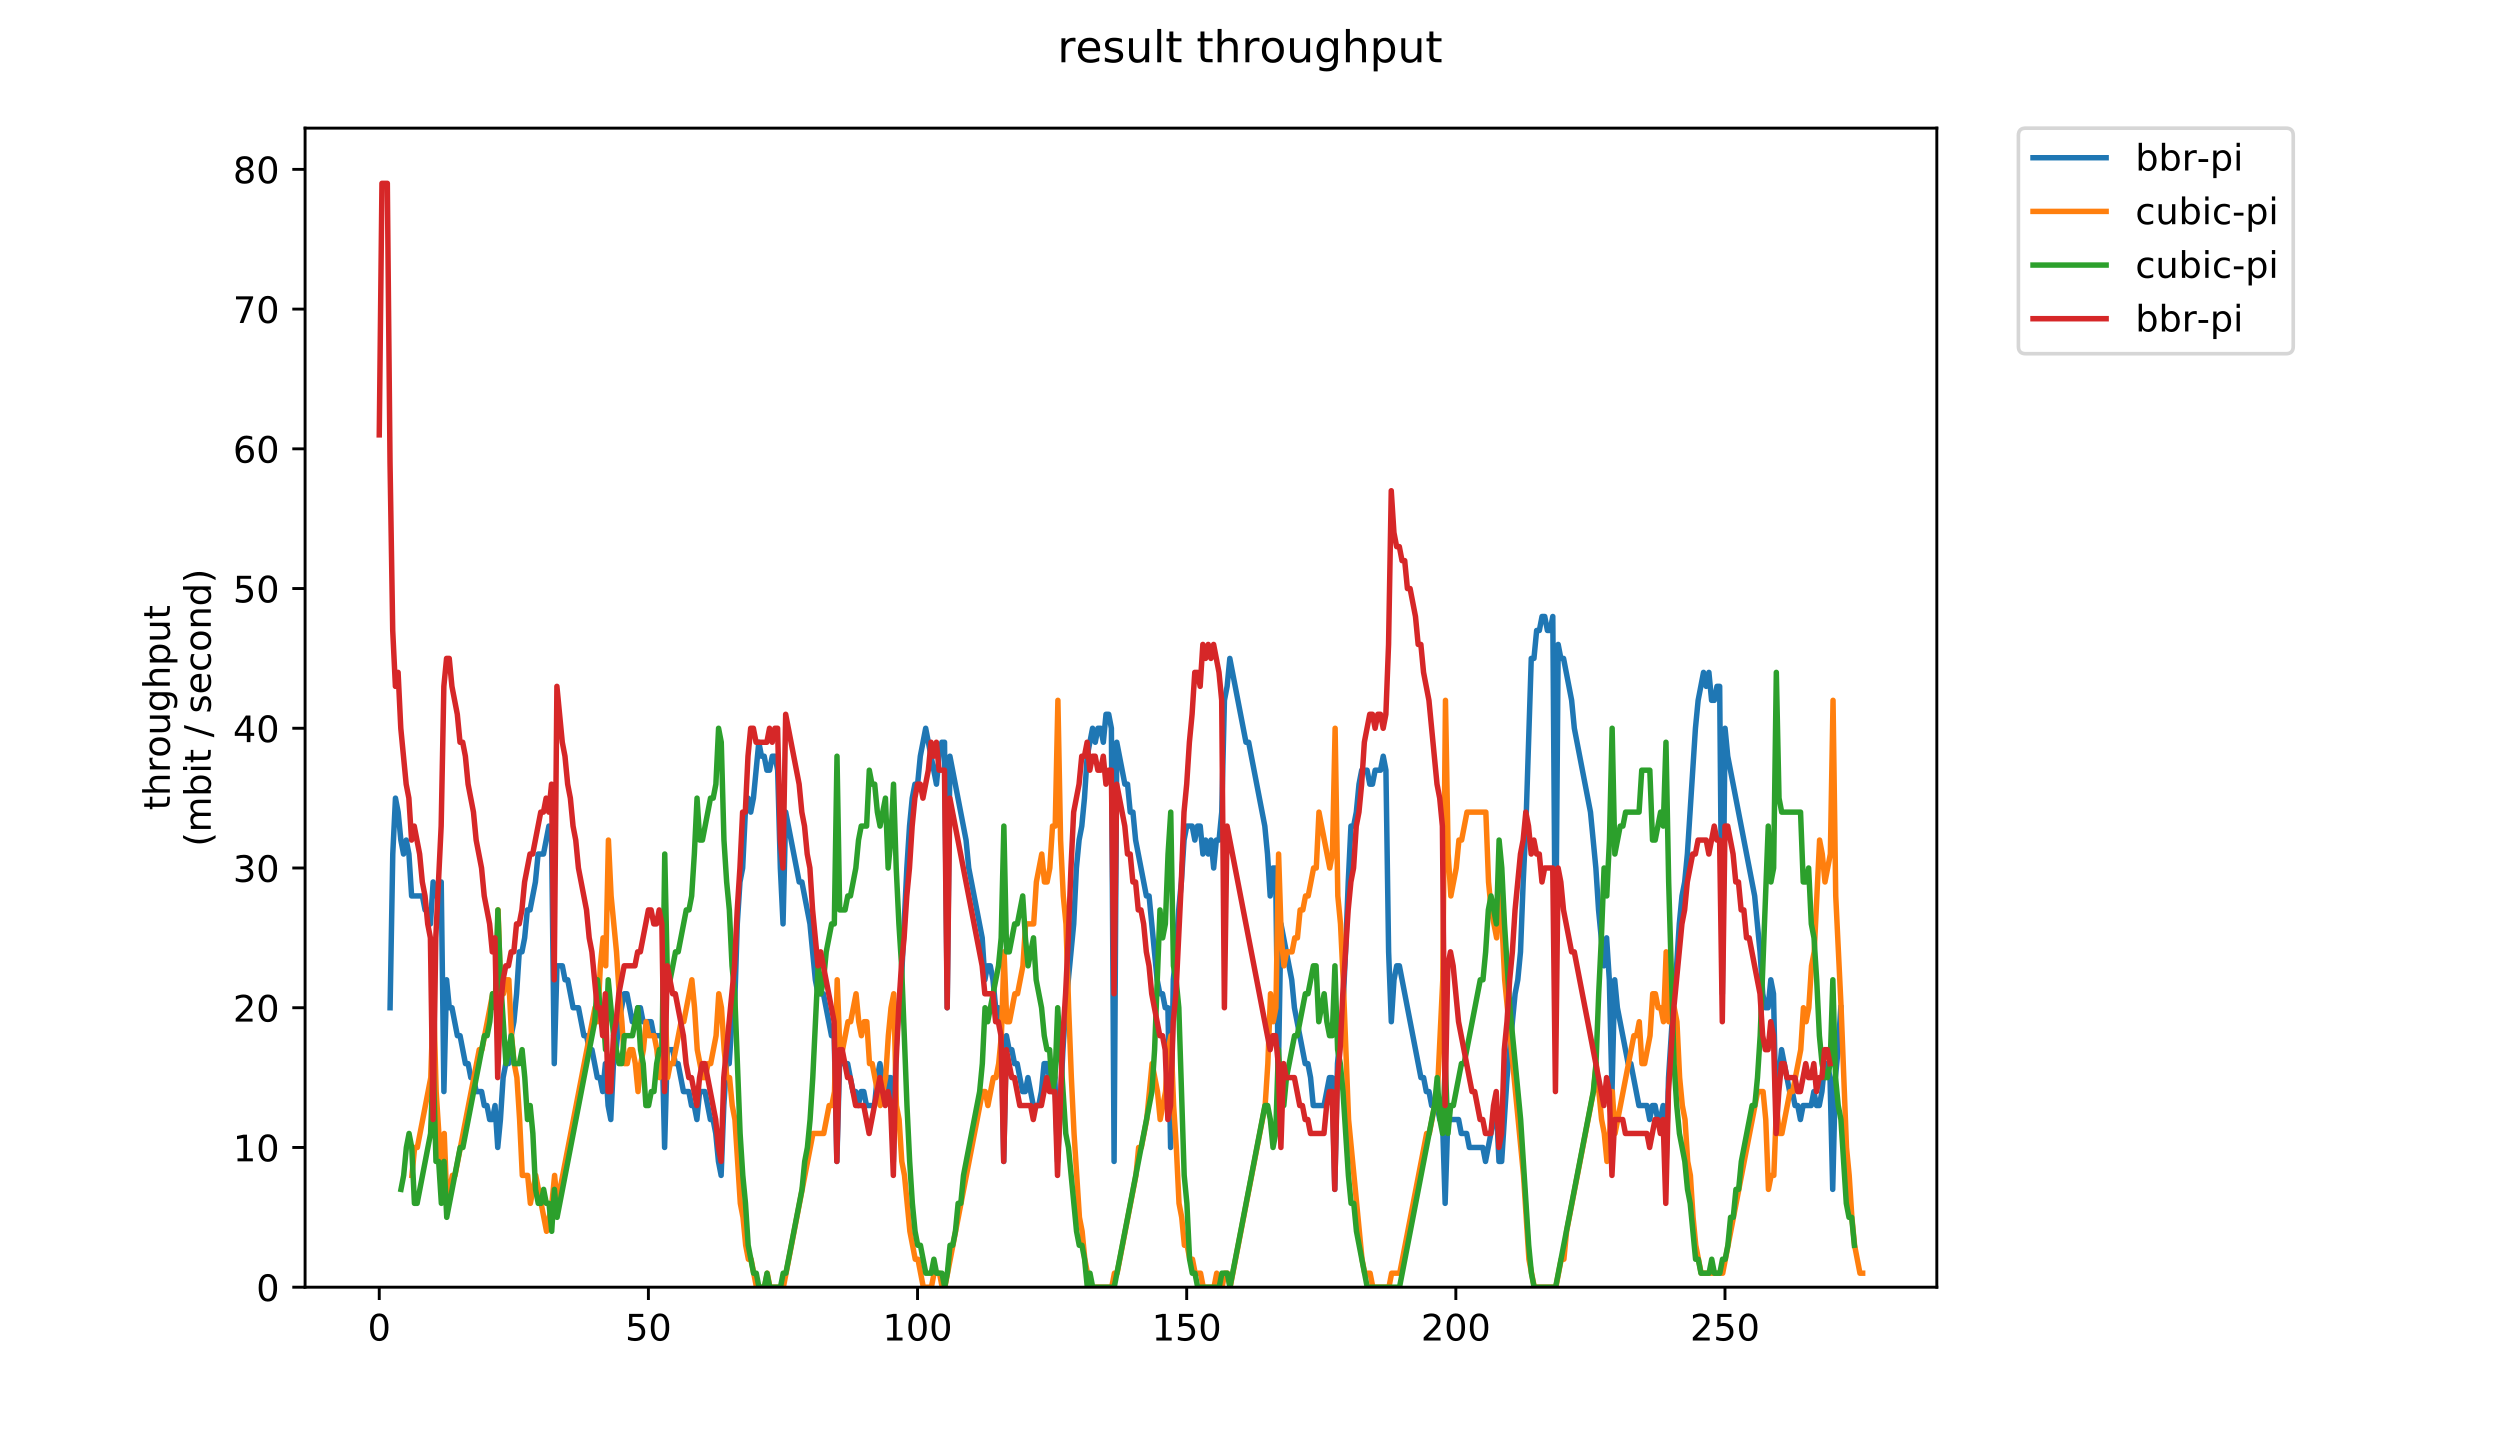 <?xml version="1.0" encoding="utf-8" standalone="no"?>
<!DOCTYPE svg PUBLIC "-//W3C//DTD SVG 1.1//EN"
  "http://www.w3.org/Graphics/SVG/1.1/DTD/svg11.dtd">
<!-- Created with matplotlib (https://matplotlib.org/) -->
<svg height="396pt" version="1.1" viewBox="0 0 684 396" width="684pt" xmlns="http://www.w3.org/2000/svg" xmlns:xlink="http://www.w3.org/1999/xlink">
 <defs>
  <style type="text/css">
*{stroke-linecap:butt;stroke-linejoin:round;}
  </style>
 </defs>
 <g id="figure_1">
  <g id="patch_1">
   <path d="M 0 396 
L 684 396 
L 684 0 
L 0 0 
z
" style="fill:#ffffff;"/>
  </g>
  <g id="axes_1">
   <g id="patch_2">
    <path d="M 83.472 352.174 
L 529.913 352.174 
L 529.913 35.062 
L 83.472 35.062 
z
" style="fill:#ffffff;"/>
   </g>
   <g id="matplotlib.axis_1">
    <g id="xtick_1">
     <g id="line2d_1">
      <defs>
       <path d="M 0 0 
L 0 3.5 
" id="m4c84301274" style="stroke:#000000;stroke-width:0.8;"/>
      </defs>
      <g>
       <use style="stroke:#000000;stroke-width:0.8;" x="103.764" xlink:href="#m4c84301274" y="352.174"/>
      </g>
     </g>
     <g id="text_1">
      <!-- 0 -->
      <defs>
       <path d="M 31.781 66.406 
Q 24.172 66.406 20.328 58.906 
Q 16.5 51.422 16.5 36.375 
Q 16.5 21.391 20.328 13.891 
Q 24.172 6.391 31.781 6.391 
Q 39.453 6.391 43.281 13.891 
Q 47.125 21.391 47.125 36.375 
Q 47.125 51.422 43.281 58.906 
Q 39.453 66.406 31.781 66.406 
z
M 31.781 74.219 
Q 44.047 74.219 50.516 64.516 
Q 56.984 54.828 56.984 36.375 
Q 56.984 17.969 50.516 8.266 
Q 44.047 -1.422 31.781 -1.422 
Q 19.531 -1.422 13.062 8.266 
Q 6.594 17.969 6.594 36.375 
Q 6.594 54.828 13.062 64.516 
Q 19.531 74.219 31.781 74.219 
z
" id="DejaVuSans-48"/>
      </defs>
      <g transform="translate(100.582 366.773)scale(0.1 -0.1)">
       <use xlink:href="#DejaVuSans-48"/>
      </g>
     </g>
    </g>
    <g id="xtick_2">
     <g id="line2d_2">
      <g>
       <use style="stroke:#000000;stroke-width:0.8;" x="177.402" xlink:href="#m4c84301274" y="352.174"/>
      </g>
     </g>
     <g id="text_2">
      <!-- 50 -->
      <defs>
       <path d="M 10.797 72.906 
L 49.516 72.906 
L 49.516 64.594 
L 19.828 64.594 
L 19.828 46.734 
Q 21.969 47.469 24.109 47.828 
Q 26.266 48.188 28.422 48.188 
Q 40.625 48.188 47.75 41.5 
Q 54.891 34.812 54.891 23.391 
Q 54.891 11.625 47.562 5.094 
Q 40.234 -1.422 26.906 -1.422 
Q 22.312 -1.422 17.547 -0.641 
Q 12.797 0.141 7.719 1.703 
L 7.719 11.625 
Q 12.109 9.234 16.797 8.062 
Q 21.484 6.891 26.703 6.891 
Q 35.156 6.891 40.078 11.328 
Q 45.016 15.766 45.016 23.391 
Q 45.016 31 40.078 35.438 
Q 35.156 39.891 26.703 39.891 
Q 22.75 39.891 18.812 39.016 
Q 14.891 38.141 10.797 36.281 
z
" id="DejaVuSans-53"/>
      </defs>
      <g transform="translate(171.04 366.773)scale(0.1 -0.1)">
       <use xlink:href="#DejaVuSans-53"/>
       <use x="63.623" xlink:href="#DejaVuSans-48"/>
      </g>
     </g>
    </g>
    <g id="xtick_3">
     <g id="line2d_3">
      <g>
       <use style="stroke:#000000;stroke-width:0.8;" x="251.041" xlink:href="#m4c84301274" y="352.174"/>
      </g>
     </g>
     <g id="text_3">
      <!-- 100 -->
      <defs>
       <path d="M 12.406 8.297 
L 28.516 8.297 
L 28.516 63.922 
L 10.984 60.406 
L 10.984 69.391 
L 28.422 72.906 
L 38.281 72.906 
L 38.281 8.297 
L 54.391 8.297 
L 54.391 0 
L 12.406 0 
z
" id="DejaVuSans-49"/>
      </defs>
      <g transform="translate(241.497 366.773)scale(0.1 -0.1)">
       <use xlink:href="#DejaVuSans-49"/>
       <use x="63.623" xlink:href="#DejaVuSans-48"/>
       <use x="127.246" xlink:href="#DejaVuSans-48"/>
      </g>
     </g>
    </g>
    <g id="xtick_4">
     <g id="line2d_4">
      <g>
       <use style="stroke:#000000;stroke-width:0.8;" x="324.68" xlink:href="#m4c84301274" y="352.174"/>
      </g>
     </g>
     <g id="text_4">
      <!-- 150 -->
      <g transform="translate(315.136 366.773)scale(0.1 -0.1)">
       <use xlink:href="#DejaVuSans-49"/>
       <use x="63.623" xlink:href="#DejaVuSans-53"/>
       <use x="127.246" xlink:href="#DejaVuSans-48"/>
      </g>
     </g>
    </g>
    <g id="xtick_5">
     <g id="line2d_5">
      <g>
       <use style="stroke:#000000;stroke-width:0.8;" x="398.318" xlink:href="#m4c84301274" y="352.174"/>
      </g>
     </g>
     <g id="text_5">
      <!-- 200 -->
      <defs>
       <path d="M 19.188 8.297 
L 53.609 8.297 
L 53.609 0 
L 7.328 0 
L 7.328 8.297 
Q 12.938 14.109 22.625 23.891 
Q 32.328 33.688 34.812 36.531 
Q 39.547 41.844 41.422 45.531 
Q 43.312 49.219 43.312 52.781 
Q 43.312 58.594 39.234 62.25 
Q 35.156 65.922 28.609 65.922 
Q 23.969 65.922 18.812 64.312 
Q 13.672 62.703 7.812 59.422 
L 7.812 69.391 
Q 13.766 71.781 18.938 73 
Q 24.125 74.219 28.422 74.219 
Q 39.75 74.219 46.484 68.547 
Q 53.219 62.891 53.219 53.422 
Q 53.219 48.922 51.531 44.891 
Q 49.859 40.875 45.406 35.406 
Q 44.188 33.984 37.641 27.219 
Q 31.109 20.453 19.188 8.297 
z
" id="DejaVuSans-50"/>
      </defs>
      <g transform="translate(388.775 366.773)scale(0.1 -0.1)">
       <use xlink:href="#DejaVuSans-50"/>
       <use x="63.623" xlink:href="#DejaVuSans-48"/>
       <use x="127.246" xlink:href="#DejaVuSans-48"/>
      </g>
     </g>
    </g>
    <g id="xtick_6">
     <g id="line2d_6">
      <g>
       <use style="stroke:#000000;stroke-width:0.8;" x="471.957" xlink:href="#m4c84301274" y="352.174"/>
      </g>
     </g>
     <g id="text_6">
      <!-- 250 -->
      <g transform="translate(462.413 366.773)scale(0.1 -0.1)">
       <use xlink:href="#DejaVuSans-50"/>
       <use x="63.623" xlink:href="#DejaVuSans-53"/>
       <use x="127.246" xlink:href="#DejaVuSans-48"/>
      </g>
     </g>
    </g>
   </g>
   <g id="matplotlib.axis_2">
    <g id="ytick_1">
     <g id="line2d_7">
      <defs>
       <path d="M 0 0 
L -3.5 0 
" id="m256b72be55" style="stroke:#000000;stroke-width:0.8;"/>
      </defs>
      <g>
       <use style="stroke:#000000;stroke-width:0.8;" x="83.472" xlink:href="#m256b72be55" y="352.174"/>
      </g>
     </g>
     <g id="text_7">
      <!-- 0 -->
      <g transform="translate(70.11 355.973)scale(0.1 -0.1)">
       <use xlink:href="#DejaVuSans-48"/>
      </g>
     </g>
    </g>
    <g id="ytick_2">
     <g id="line2d_8">
      <g>
       <use style="stroke:#000000;stroke-width:0.8;" x="83.472" xlink:href="#m256b72be55" y="313.945"/>
      </g>
     </g>
     <g id="text_8">
      <!-- 10 -->
      <g transform="translate(63.747 317.744)scale(0.1 -0.1)">
       <use xlink:href="#DejaVuSans-49"/>
       <use x="63.623" xlink:href="#DejaVuSans-48"/>
      </g>
     </g>
    </g>
    <g id="ytick_3">
     <g id="line2d_9">
      <g>
       <use style="stroke:#000000;stroke-width:0.8;" x="83.472" xlink:href="#m256b72be55" y="275.716"/>
      </g>
     </g>
     <g id="text_9">
      <!-- 20 -->
      <g transform="translate(63.747 279.515)scale(0.1 -0.1)">
       <use xlink:href="#DejaVuSans-50"/>
       <use x="63.623" xlink:href="#DejaVuSans-48"/>
      </g>
     </g>
    </g>
    <g id="ytick_4">
     <g id="line2d_10">
      <g>
       <use style="stroke:#000000;stroke-width:0.8;" x="83.472" xlink:href="#m256b72be55" y="237.486"/>
      </g>
     </g>
     <g id="text_10">
      <!-- 30 -->
      <defs>
       <path d="M 40.578 39.312 
Q 47.656 37.797 51.625 33 
Q 55.609 28.219 55.609 21.188 
Q 55.609 10.406 48.188 4.484 
Q 40.766 -1.422 27.094 -1.422 
Q 22.516 -1.422 17.656 -0.516 
Q 12.797 0.391 7.625 2.203 
L 7.625 11.719 
Q 11.719 9.328 16.594 8.109 
Q 21.484 6.891 26.812 6.891 
Q 36.078 6.891 40.938 10.547 
Q 45.797 14.203 45.797 21.188 
Q 45.797 27.641 41.281 31.266 
Q 36.766 34.906 28.719 34.906 
L 20.219 34.906 
L 20.219 43.016 
L 29.109 43.016 
Q 36.375 43.016 40.234 45.922 
Q 44.094 48.828 44.094 54.297 
Q 44.094 59.906 40.109 62.906 
Q 36.141 65.922 28.719 65.922 
Q 24.656 65.922 20.016 65.031 
Q 15.375 64.156 9.812 62.312 
L 9.812 71.094 
Q 15.438 72.656 20.344 73.438 
Q 25.25 74.219 29.594 74.219 
Q 40.828 74.219 47.359 69.109 
Q 53.906 64.016 53.906 55.328 
Q 53.906 49.266 50.438 45.094 
Q 46.969 40.922 40.578 39.312 
z
" id="DejaVuSans-51"/>
      </defs>
      <g transform="translate(63.747 241.286)scale(0.1 -0.1)">
       <use xlink:href="#DejaVuSans-51"/>
       <use x="63.623" xlink:href="#DejaVuSans-48"/>
      </g>
     </g>
    </g>
    <g id="ytick_5">
     <g id="line2d_11">
      <g>
       <use style="stroke:#000000;stroke-width:0.8;" x="83.472" xlink:href="#m256b72be55" y="199.257"/>
      </g>
     </g>
     <g id="text_11">
      <!-- 40 -->
      <defs>
       <path d="M 37.797 64.312 
L 12.891 25.391 
L 37.797 25.391 
z
M 35.203 72.906 
L 47.609 72.906 
L 47.609 25.391 
L 58.016 25.391 
L 58.016 17.188 
L 47.609 17.188 
L 47.609 0 
L 37.797 0 
L 37.797 17.188 
L 4.891 17.188 
L 4.891 26.703 
z
" id="DejaVuSans-52"/>
      </defs>
      <g transform="translate(63.747 203.056)scale(0.1 -0.1)">
       <use xlink:href="#DejaVuSans-52"/>
       <use x="63.623" xlink:href="#DejaVuSans-48"/>
      </g>
     </g>
    </g>
    <g id="ytick_6">
     <g id="line2d_12">
      <g>
       <use style="stroke:#000000;stroke-width:0.8;" x="83.472" xlink:href="#m256b72be55" y="161.028"/>
      </g>
     </g>
     <g id="text_12">
      <!-- 50 -->
      <g transform="translate(63.747 164.827)scale(0.1 -0.1)">
       <use xlink:href="#DejaVuSans-53"/>
       <use x="63.623" xlink:href="#DejaVuSans-48"/>
      </g>
     </g>
    </g>
    <g id="ytick_7">
     <g id="line2d_13">
      <g>
       <use style="stroke:#000000;stroke-width:0.8;" x="83.472" xlink:href="#m256b72be55" y="122.799"/>
      </g>
     </g>
     <g id="text_13">
      <!-- 60 -->
      <defs>
       <path d="M 33.016 40.375 
Q 26.375 40.375 22.484 35.828 
Q 18.609 31.297 18.609 23.391 
Q 18.609 15.531 22.484 10.953 
Q 26.375 6.391 33.016 6.391 
Q 39.656 6.391 43.531 10.953 
Q 47.406 15.531 47.406 23.391 
Q 47.406 31.297 43.531 35.828 
Q 39.656 40.375 33.016 40.375 
z
M 52.594 71.297 
L 52.594 62.312 
Q 48.875 64.062 45.094 64.984 
Q 41.312 65.922 37.594 65.922 
Q 27.828 65.922 22.672 59.328 
Q 17.531 52.734 16.797 39.406 
Q 19.672 43.656 24.016 45.922 
Q 28.375 48.188 33.594 48.188 
Q 44.578 48.188 50.953 41.516 
Q 57.328 34.859 57.328 23.391 
Q 57.328 12.156 50.688 5.359 
Q 44.047 -1.422 33.016 -1.422 
Q 20.359 -1.422 13.672 8.266 
Q 6.984 17.969 6.984 36.375 
Q 6.984 53.656 15.188 63.938 
Q 23.391 74.219 37.203 74.219 
Q 40.922 74.219 44.703 73.484 
Q 48.484 72.75 52.594 71.297 
z
" id="DejaVuSans-54"/>
      </defs>
      <g transform="translate(63.747 126.598)scale(0.1 -0.1)">
       <use xlink:href="#DejaVuSans-54"/>
       <use x="63.623" xlink:href="#DejaVuSans-48"/>
      </g>
     </g>
    </g>
    <g id="ytick_8">
     <g id="line2d_14">
      <g>
       <use style="stroke:#000000;stroke-width:0.8;" x="83.472" xlink:href="#m256b72be55" y="84.569"/>
      </g>
     </g>
     <g id="text_14">
      <!-- 70 -->
      <defs>
       <path d="M 8.203 72.906 
L 55.078 72.906 
L 55.078 68.703 
L 28.609 0 
L 18.312 0 
L 43.219 64.594 
L 8.203 64.594 
z
" id="DejaVuSans-55"/>
      </defs>
      <g transform="translate(63.747 88.369)scale(0.1 -0.1)">
       <use xlink:href="#DejaVuSans-55"/>
       <use x="63.623" xlink:href="#DejaVuSans-48"/>
      </g>
     </g>
    </g>
    <g id="ytick_9">
     <g id="line2d_15">
      <g>
       <use style="stroke:#000000;stroke-width:0.8;" x="83.472" xlink:href="#m256b72be55" y="46.34"/>
      </g>
     </g>
     <g id="text_15">
      <!-- 80 -->
      <defs>
       <path d="M 31.781 34.625 
Q 24.75 34.625 20.719 30.859 
Q 16.703 27.094 16.703 20.516 
Q 16.703 13.922 20.719 10.156 
Q 24.75 6.391 31.781 6.391 
Q 38.812 6.391 42.859 10.172 
Q 46.922 13.969 46.922 20.516 
Q 46.922 27.094 42.891 30.859 
Q 38.875 34.625 31.781 34.625 
z
M 21.922 38.812 
Q 15.578 40.375 12.031 44.719 
Q 8.5 49.078 8.5 55.328 
Q 8.5 64.062 14.719 69.141 
Q 20.953 74.219 31.781 74.219 
Q 42.672 74.219 48.875 69.141 
Q 55.078 64.062 55.078 55.328 
Q 55.078 49.078 51.531 44.719 
Q 48 40.375 41.703 38.812 
Q 48.828 37.156 52.797 32.312 
Q 56.781 27.484 56.781 20.516 
Q 56.781 9.906 50.312 4.234 
Q 43.844 -1.422 31.781 -1.422 
Q 19.734 -1.422 13.25 4.234 
Q 6.781 9.906 6.781 20.516 
Q 6.781 27.484 10.781 32.312 
Q 14.797 37.156 21.922 38.812 
z
M 18.312 54.391 
Q 18.312 48.734 21.844 45.562 
Q 25.391 42.391 31.781 42.391 
Q 38.141 42.391 41.719 45.562 
Q 45.312 48.734 45.312 54.391 
Q 45.312 60.062 41.719 63.234 
Q 38.141 66.406 31.781 66.406 
Q 25.391 66.406 21.844 63.234 
Q 18.312 60.062 18.312 54.391 
z
" id="DejaVuSans-56"/>
      </defs>
      <g transform="translate(63.747 50.139)scale(0.1 -0.1)">
       <use xlink:href="#DejaVuSans-56"/>
       <use x="63.623" xlink:href="#DejaVuSans-48"/>
      </g>
     </g>
    </g>
    <g id="text_16">
     <!-- throughput -->
     <defs>
      <path d="M 18.312 70.219 
L 18.312 54.688 
L 36.812 54.688 
L 36.812 47.703 
L 18.312 47.703 
L 18.312 18.016 
Q 18.312 11.328 20.141 9.422 
Q 21.969 7.516 27.594 7.516 
L 36.812 7.516 
L 36.812 0 
L 27.594 0 
Q 17.188 0 13.234 3.875 
Q 9.281 7.766 9.281 18.016 
L 9.281 47.703 
L 2.688 47.703 
L 2.688 54.688 
L 9.281 54.688 
L 9.281 70.219 
z
" id="DejaVuSans-116"/>
      <path d="M 54.891 33.016 
L 54.891 0 
L 45.906 0 
L 45.906 32.719 
Q 45.906 40.484 42.875 44.328 
Q 39.844 48.188 33.797 48.188 
Q 26.516 48.188 22.312 43.547 
Q 18.109 38.922 18.109 30.906 
L 18.109 0 
L 9.078 0 
L 9.078 75.984 
L 18.109 75.984 
L 18.109 46.188 
Q 21.344 51.125 25.703 53.562 
Q 30.078 56 35.797 56 
Q 45.219 56 50.047 50.172 
Q 54.891 44.344 54.891 33.016 
z
" id="DejaVuSans-104"/>
      <path d="M 41.109 46.297 
Q 39.594 47.172 37.812 47.578 
Q 36.031 48 33.891 48 
Q 26.266 48 22.188 43.047 
Q 18.109 38.094 18.109 28.812 
L 18.109 0 
L 9.078 0 
L 9.078 54.688 
L 18.109 54.688 
L 18.109 46.188 
Q 20.953 51.172 25.484 53.578 
Q 30.031 56 36.531 56 
Q 37.453 56 38.578 55.875 
Q 39.703 55.766 41.062 55.516 
z
" id="DejaVuSans-114"/>
      <path d="M 30.609 48.391 
Q 23.391 48.391 19.188 42.75 
Q 14.984 37.109 14.984 27.297 
Q 14.984 17.484 19.156 11.844 
Q 23.344 6.203 30.609 6.203 
Q 37.797 6.203 41.984 11.859 
Q 46.188 17.531 46.188 27.297 
Q 46.188 37.016 41.984 42.703 
Q 37.797 48.391 30.609 48.391 
z
M 30.609 56 
Q 42.328 56 49.016 48.375 
Q 55.719 40.766 55.719 27.297 
Q 55.719 13.875 49.016 6.219 
Q 42.328 -1.422 30.609 -1.422 
Q 18.844 -1.422 12.172 6.219 
Q 5.516 13.875 5.516 27.297 
Q 5.516 40.766 12.172 48.375 
Q 18.844 56 30.609 56 
z
" id="DejaVuSans-111"/>
      <path d="M 8.5 21.578 
L 8.5 54.688 
L 17.484 54.688 
L 17.484 21.922 
Q 17.484 14.156 20.5 10.266 
Q 23.531 6.391 29.594 6.391 
Q 36.859 6.391 41.078 11.031 
Q 45.312 15.672 45.312 23.688 
L 45.312 54.688 
L 54.297 54.688 
L 54.297 0 
L 45.312 0 
L 45.312 8.406 
Q 42.047 3.422 37.719 1 
Q 33.406 -1.422 27.688 -1.422 
Q 18.266 -1.422 13.375 4.438 
Q 8.5 10.297 8.5 21.578 
z
M 31.109 56 
z
" id="DejaVuSans-117"/>
      <path d="M 45.406 27.984 
Q 45.406 37.75 41.375 43.109 
Q 37.359 48.484 30.078 48.484 
Q 22.859 48.484 18.828 43.109 
Q 14.797 37.75 14.797 27.984 
Q 14.797 18.266 18.828 12.891 
Q 22.859 7.516 30.078 7.516 
Q 37.359 7.516 41.375 12.891 
Q 45.406 18.266 45.406 27.984 
z
M 54.391 6.781 
Q 54.391 -7.172 48.188 -13.984 
Q 42 -20.797 29.203 -20.797 
Q 24.469 -20.797 20.266 -20.094 
Q 16.062 -19.391 12.109 -17.922 
L 12.109 -9.188 
Q 16.062 -11.328 19.922 -12.344 
Q 23.781 -13.375 27.781 -13.375 
Q 36.625 -13.375 41.016 -8.766 
Q 45.406 -4.156 45.406 5.172 
L 45.406 9.625 
Q 42.625 4.781 38.281 2.391 
Q 33.938 0 27.875 0 
Q 17.828 0 11.672 7.656 
Q 5.516 15.328 5.516 27.984 
Q 5.516 40.672 11.672 48.328 
Q 17.828 56 27.875 56 
Q 33.938 56 38.281 53.609 
Q 42.625 51.219 45.406 46.391 
L 45.406 54.688 
L 54.391 54.688 
z
" id="DejaVuSans-103"/>
      <path d="M 18.109 8.203 
L 18.109 -20.797 
L 9.078 -20.797 
L 9.078 54.688 
L 18.109 54.688 
L 18.109 46.391 
Q 20.953 51.266 25.266 53.625 
Q 29.594 56 35.594 56 
Q 45.562 56 51.781 48.094 
Q 58.016 40.188 58.016 27.297 
Q 58.016 14.406 51.781 6.484 
Q 45.562 -1.422 35.594 -1.422 
Q 29.594 -1.422 25.266 0.953 
Q 20.953 3.328 18.109 8.203 
z
M 48.688 27.297 
Q 48.688 37.203 44.609 42.844 
Q 40.531 48.484 33.406 48.484 
Q 26.266 48.484 22.188 42.844 
Q 18.109 37.203 18.109 27.297 
Q 18.109 17.391 22.188 11.75 
Q 26.266 6.109 33.406 6.109 
Q 40.531 6.109 44.609 11.75 
Q 48.688 17.391 48.688 27.297 
z
" id="DejaVuSans-112"/>
     </defs>
     <g transform="translate(46.47 221.675)rotate(-90)scale(0.1 -0.1)">
      <use xlink:href="#DejaVuSans-116"/>
      <use x="39.209" xlink:href="#DejaVuSans-104"/>
      <use x="102.588" xlink:href="#DejaVuSans-114"/>
      <use x="143.67" xlink:href="#DejaVuSans-111"/>
      <use x="204.852" xlink:href="#DejaVuSans-117"/>
      <use x="268.23" xlink:href="#DejaVuSans-103"/>
      <use x="331.707" xlink:href="#DejaVuSans-104"/>
      <use x="395.086" xlink:href="#DejaVuSans-112"/>
      <use x="458.562" xlink:href="#DejaVuSans-117"/>
      <use x="521.941" xlink:href="#DejaVuSans-116"/>
     </g>
     <!-- (mbit / second) -->
     <defs>
      <path d="M 31 75.875 
Q 24.469 64.656 21.281 53.656 
Q 18.109 42.672 18.109 31.391 
Q 18.109 20.125 21.312 9.062 
Q 24.516 -2 31 -13.188 
L 23.188 -13.188 
Q 15.875 -1.703 12.234 9.375 
Q 8.594 20.453 8.594 31.391 
Q 8.594 42.281 12.203 53.312 
Q 15.828 64.359 23.188 75.875 
z
" id="DejaVuSans-40"/>
      <path d="M 52 44.188 
Q 55.375 50.25 60.062 53.125 
Q 64.75 56 71.094 56 
Q 79.641 56 84.281 50.016 
Q 88.922 44.047 88.922 33.016 
L 88.922 0 
L 79.891 0 
L 79.891 32.719 
Q 79.891 40.578 77.094 44.375 
Q 74.312 48.188 68.609 48.188 
Q 61.625 48.188 57.562 43.547 
Q 53.516 38.922 53.516 30.906 
L 53.516 0 
L 44.484 0 
L 44.484 32.719 
Q 44.484 40.625 41.703 44.406 
Q 38.922 48.188 33.109 48.188 
Q 26.219 48.188 22.156 43.531 
Q 18.109 38.875 18.109 30.906 
L 18.109 0 
L 9.078 0 
L 9.078 54.688 
L 18.109 54.688 
L 18.109 46.188 
Q 21.188 51.219 25.484 53.609 
Q 29.781 56 35.688 56 
Q 41.656 56 45.828 52.969 
Q 50 49.953 52 44.188 
z
" id="DejaVuSans-109"/>
      <path d="M 48.688 27.297 
Q 48.688 37.203 44.609 42.844 
Q 40.531 48.484 33.406 48.484 
Q 26.266 48.484 22.188 42.844 
Q 18.109 37.203 18.109 27.297 
Q 18.109 17.391 22.188 11.75 
Q 26.266 6.109 33.406 6.109 
Q 40.531 6.109 44.609 11.75 
Q 48.688 17.391 48.688 27.297 
z
M 18.109 46.391 
Q 20.953 51.266 25.266 53.625 
Q 29.594 56 35.594 56 
Q 45.562 56 51.781 48.094 
Q 58.016 40.188 58.016 27.297 
Q 58.016 14.406 51.781 6.484 
Q 45.562 -1.422 35.594 -1.422 
Q 29.594 -1.422 25.266 0.953 
Q 20.953 3.328 18.109 8.203 
L 18.109 0 
L 9.078 0 
L 9.078 75.984 
L 18.109 75.984 
z
" id="DejaVuSans-98"/>
      <path d="M 9.422 54.688 
L 18.406 54.688 
L 18.406 0 
L 9.422 0 
z
M 9.422 75.984 
L 18.406 75.984 
L 18.406 64.594 
L 9.422 64.594 
z
" id="DejaVuSans-105"/>
      <path id="DejaVuSans-32"/>
      <path d="M 25.391 72.906 
L 33.688 72.906 
L 8.297 -9.281 
L 0 -9.281 
z
" id="DejaVuSans-47"/>
      <path d="M 44.281 53.078 
L 44.281 44.578 
Q 40.484 46.531 36.375 47.5 
Q 32.281 48.484 27.875 48.484 
Q 21.188 48.484 17.844 46.438 
Q 14.5 44.391 14.5 40.281 
Q 14.5 37.156 16.891 35.375 
Q 19.281 33.594 26.516 31.984 
L 29.594 31.297 
Q 39.156 29.25 43.188 25.516 
Q 47.219 21.781 47.219 15.094 
Q 47.219 7.469 41.188 3.016 
Q 35.156 -1.422 24.609 -1.422 
Q 20.219 -1.422 15.453 -0.562 
Q 10.688 0.297 5.422 2 
L 5.422 11.281 
Q 10.406 8.688 15.234 7.391 
Q 20.062 6.109 24.812 6.109 
Q 31.156 6.109 34.562 8.281 
Q 37.984 10.453 37.984 14.406 
Q 37.984 18.062 35.516 20.016 
Q 33.062 21.969 24.703 23.781 
L 21.578 24.516 
Q 13.234 26.266 9.516 29.906 
Q 5.812 33.547 5.812 39.891 
Q 5.812 47.609 11.281 51.797 
Q 16.75 56 26.812 56 
Q 31.781 56 36.172 55.266 
Q 40.578 54.547 44.281 53.078 
z
" id="DejaVuSans-115"/>
      <path d="M 56.203 29.594 
L 56.203 25.203 
L 14.891 25.203 
Q 15.484 15.922 20.484 11.062 
Q 25.484 6.203 34.422 6.203 
Q 39.594 6.203 44.453 7.469 
Q 49.312 8.734 54.109 11.281 
L 54.109 2.781 
Q 49.266 0.734 44.188 -0.344 
Q 39.109 -1.422 33.891 -1.422 
Q 20.797 -1.422 13.156 6.188 
Q 5.516 13.812 5.516 26.812 
Q 5.516 40.234 12.766 48.109 
Q 20.016 56 32.328 56 
Q 43.359 56 49.781 48.891 
Q 56.203 41.797 56.203 29.594 
z
M 47.219 32.234 
Q 47.125 39.594 43.094 43.984 
Q 39.062 48.391 32.422 48.391 
Q 24.906 48.391 20.391 44.141 
Q 15.875 39.891 15.188 32.172 
z
" id="DejaVuSans-101"/>
      <path d="M 48.781 52.594 
L 48.781 44.188 
Q 44.969 46.297 41.141 47.344 
Q 37.312 48.391 33.406 48.391 
Q 24.656 48.391 19.812 42.844 
Q 14.984 37.312 14.984 27.297 
Q 14.984 17.281 19.812 11.734 
Q 24.656 6.203 33.406 6.203 
Q 37.312 6.203 41.141 7.25 
Q 44.969 8.297 48.781 10.406 
L 48.781 2.094 
Q 45.016 0.344 40.984 -0.531 
Q 36.969 -1.422 32.422 -1.422 
Q 20.062 -1.422 12.781 6.344 
Q 5.516 14.109 5.516 27.297 
Q 5.516 40.672 12.859 48.328 
Q 20.219 56 33.016 56 
Q 37.156 56 41.109 55.141 
Q 45.062 54.297 48.781 52.594 
z
" id="DejaVuSans-99"/>
      <path d="M 54.891 33.016 
L 54.891 0 
L 45.906 0 
L 45.906 32.719 
Q 45.906 40.484 42.875 44.328 
Q 39.844 48.188 33.797 48.188 
Q 26.516 48.188 22.312 43.547 
Q 18.109 38.922 18.109 30.906 
L 18.109 0 
L 9.078 0 
L 9.078 54.688 
L 18.109 54.688 
L 18.109 46.188 
Q 21.344 51.125 25.703 53.562 
Q 30.078 56 35.797 56 
Q 45.219 56 50.047 50.172 
Q 54.891 44.344 54.891 33.016 
z
" id="DejaVuSans-110"/>
      <path d="M 45.406 46.391 
L 45.406 75.984 
L 54.391 75.984 
L 54.391 0 
L 45.406 0 
L 45.406 8.203 
Q 42.578 3.328 38.25 0.953 
Q 33.938 -1.422 27.875 -1.422 
Q 17.969 -1.422 11.734 6.484 
Q 5.516 14.406 5.516 27.297 
Q 5.516 40.188 11.734 48.094 
Q 17.969 56 27.875 56 
Q 33.938 56 38.25 53.625 
Q 42.578 51.266 45.406 46.391 
z
M 14.797 27.297 
Q 14.797 17.391 18.875 11.75 
Q 22.953 6.109 30.078 6.109 
Q 37.203 6.109 41.297 11.75 
Q 45.406 17.391 45.406 27.297 
Q 45.406 37.203 41.297 42.844 
Q 37.203 48.484 30.078 48.484 
Q 22.953 48.484 18.875 42.844 
Q 14.797 37.203 14.797 27.297 
z
" id="DejaVuSans-100"/>
      <path d="M 8.016 75.875 
L 15.828 75.875 
Q 23.141 64.359 26.781 53.312 
Q 30.422 42.281 30.422 31.391 
Q 30.422 20.453 26.781 9.375 
Q 23.141 -1.703 15.828 -13.188 
L 8.016 -13.188 
Q 14.5 -2 17.703 9.062 
Q 20.906 20.125 20.906 31.391 
Q 20.906 42.672 17.703 53.656 
Q 14.5 64.656 8.016 75.875 
z
" id="DejaVuSans-41"/>
     </defs>
     <g transform="translate(57.668 231.609)rotate(-90)scale(0.1 -0.1)">
      <use xlink:href="#DejaVuSans-40"/>
      <use x="39.014" xlink:href="#DejaVuSans-109"/>
      <use x="136.426" xlink:href="#DejaVuSans-98"/>
      <use x="199.902" xlink:href="#DejaVuSans-105"/>
      <use x="227.686" xlink:href="#DejaVuSans-116"/>
      <use x="266.895" xlink:href="#DejaVuSans-32"/>
      <use x="298.682" xlink:href="#DejaVuSans-47"/>
      <use x="332.373" xlink:href="#DejaVuSans-32"/>
      <use x="364.16" xlink:href="#DejaVuSans-115"/>
      <use x="416.26" xlink:href="#DejaVuSans-101"/>
      <use x="477.783" xlink:href="#DejaVuSans-99"/>
      <use x="532.764" xlink:href="#DejaVuSans-111"/>
      <use x="593.945" xlink:href="#DejaVuSans-110"/>
      <use x="657.324" xlink:href="#DejaVuSans-100"/>
      <use x="720.801" xlink:href="#DejaVuSans-41"/>
     </g>
    </g>
   </g>
   <g id="line2d_16">
    <path clip-path="url(#pe14b0f78a3)" d="M 106.725 275.716 
L 107.462 233.663 
L 108.198 218.372 
L 108.935 222.195 
L 109.671 229.841 
L 110.407 233.663 
L 111.144 229.841 
L 111.88 233.663 
L 112.616 245.132 
L 115.562 245.132 
L 116.298 248.955 
L 117.035 248.955 
L 117.771 252.778 
L 118.508 241.309 
L 119.244 245.132 
L 119.98 245.132 
L 120.717 241.309 
L 121.453 298.653 
L 122.189 268.07 
L 122.926 275.716 
L 123.662 275.716 
L 125.135 283.362 
L 125.871 283.362 
L 127.344 291.007 
L 128.081 291.007 
L 128.817 294.83 
L 129.553 294.83 
L 130.29 298.653 
L 131.763 298.653 
L 132.499 302.476 
L 133.235 302.476 
L 133.972 306.299 
L 134.708 306.299 
L 135.444 302.476 
L 136.181 313.945 
L 136.917 306.299 
L 137.654 294.83 
L 138.39 291.007 
L 139.126 291.007 
L 139.863 283.362 
L 140.599 279.539 
L 141.336 271.893 
L 142.072 260.424 
L 142.808 260.424 
L 143.545 256.601 
L 144.281 248.955 
L 145.017 248.955 
L 146.49 241.309 
L 147.227 233.663 
L 148.699 233.663 
L 150.172 226.018 
L 150.909 229.841 
L 151.645 291.007 
L 152.381 264.247 
L 153.854 264.247 
L 154.591 268.07 
L 155.327 268.07 
L 156.8 275.716 
L 158.272 275.716 
L 159.745 283.362 
L 160.482 283.362 
L 161.218 287.184 
L 161.954 287.184 
L 163.427 294.83 
L 164.164 294.83 
L 164.9 298.653 
L 165.636 291.007 
L 166.373 302.476 
L 167.109 306.299 
L 167.845 291.007 
L 168.582 287.184 
L 169.318 279.539 
L 170.791 271.893 
L 171.527 271.893 
L 173 279.539 
L 173.737 279.539 
L 174.473 275.716 
L 175.209 275.716 
L 175.946 279.539 
L 178.155 279.539 
L 178.891 283.362 
L 181.1 283.362 
L 181.837 313.945 
L 182.573 287.184 
L 184.046 287.184 
L 184.782 291.007 
L 185.519 291.007 
L 186.992 298.653 
L 188.464 298.653 
L 189.201 302.476 
L 189.937 302.476 
L 190.673 306.299 
L 191.41 298.653 
L 192.883 298.653 
L 194.355 306.299 
L 195.092 306.299 
L 195.828 310.122 
L 196.565 317.768 
L 197.301 321.591 
L 198.037 302.476 
L 198.774 291.007 
L 199.51 291.007 
L 200.246 279.539 
L 200.983 275.716 
L 201.719 252.778 
L 202.456 241.309 
L 203.192 237.486 
L 203.928 222.195 
L 204.665 218.372 
L 205.401 222.195 
L 206.138 218.372 
L 207.61 203.08 
L 208.347 206.903 
L 209.083 206.903 
L 209.82 210.726 
L 210.556 210.726 
L 211.292 206.903 
L 212.029 206.903 
L 212.765 210.726 
L 213.501 237.486 
L 214.238 252.778 
L 214.974 222.195 
L 218.656 241.309 
L 219.393 241.309 
L 221.602 252.778 
L 223.074 268.07 
L 223.811 271.893 
L 225.284 271.893 
L 227.493 283.362 
L 228.229 283.362 
L 228.966 317.768 
L 229.702 291.007 
L 231.911 291.007 
L 233.384 298.653 
L 234.12 298.653 
L 234.857 302.476 
L 235.593 298.653 
L 236.329 298.653 
L 237.066 302.476 
L 239.275 302.476 
L 240.011 294.83 
L 240.748 291.007 
L 242.221 298.653 
L 242.957 294.83 
L 243.693 294.83 
L 244.43 317.768 
L 245.166 287.184 
L 245.902 275.716 
L 246.639 268.07 
L 248.112 237.486 
L 248.848 226.018 
L 249.584 218.372 
L 250.321 214.549 
L 251.057 214.549 
L 251.794 206.903 
L 253.266 199.257 
L 256.212 214.549 
L 256.948 206.903 
L 257.685 203.08 
L 258.421 203.08 
L 259.157 275.716 
L 259.894 206.903 
L 264.312 229.841 
L 265.049 237.486 
L 268.73 256.601 
L 269.467 268.07 
L 270.203 264.247 
L 270.94 264.247 
L 271.676 268.07 
L 272.412 275.716 
L 273.149 275.716 
L 273.885 279.539 
L 274.622 317.768 
L 275.358 283.362 
L 276.094 287.184 
L 276.831 287.184 
L 277.567 291.007 
L 278.303 291.007 
L 279.776 298.653 
L 280.513 298.653 
L 281.249 294.83 
L 282.722 302.476 
L 284.195 302.476 
L 284.931 298.653 
L 285.667 291.007 
L 286.404 291.007 
L 287.14 294.83 
L 287.877 291.007 
L 288.613 294.83 
L 289.349 317.768 
L 290.822 287.184 
L 291.558 275.716 
L 293.768 252.778 
L 294.504 237.486 
L 295.24 229.841 
L 295.977 226.018 
L 296.713 218.372 
L 297.45 206.903 
L 298.922 199.257 
L 299.659 203.08 
L 300.395 199.257 
L 301.131 199.257 
L 301.868 203.08 
L 302.604 195.434 
L 303.341 195.434 
L 304.077 199.257 
L 304.813 317.768 
L 305.55 203.08 
L 307.759 214.549 
L 308.495 214.549 
L 309.232 222.195 
L 309.968 222.195 
L 310.704 229.841 
L 313.65 245.132 
L 314.386 245.132 
L 316.596 268.07 
L 317.332 271.893 
L 318.068 271.893 
L 318.805 275.716 
L 319.541 275.716 
L 320.278 313.945 
L 321.014 268.07 
L 321.75 260.424 
L 322.487 248.955 
L 323.223 241.309 
L 323.959 229.841 
L 324.696 226.018 
L 326.169 226.018 
L 326.905 229.841 
L 327.641 226.018 
L 328.378 226.018 
L 329.114 233.663 
L 329.851 229.841 
L 330.587 233.663 
L 331.323 229.841 
L 332.06 237.486 
L 332.796 229.841 
L 333.532 229.841 
L 334.269 222.195 
L 335.005 191.611 
L 335.742 187.788 
L 336.478 180.143 
L 340.896 203.08 
L 341.633 203.08 
L 346.051 226.018 
L 346.787 233.663 
L 347.524 245.132 
L 348.26 237.486 
L 348.997 237.486 
L 349.733 294.83 
L 350.469 252.778 
L 353.415 268.07 
L 354.151 275.716 
L 357.097 291.007 
L 357.833 291.007 
L 358.57 294.83 
L 359.306 302.476 
L 362.252 302.476 
L 363.724 294.83 
L 364.461 294.83 
L 365.197 325.414 
L 365.933 291.007 
L 367.406 275.716 
L 368.143 260.424 
L 368.879 241.309 
L 369.615 226.018 
L 370.352 226.018 
L 371.088 222.195 
L 371.825 214.549 
L 372.561 210.726 
L 374.034 210.726 
L 374.77 214.549 
L 375.507 214.549 
L 376.243 210.726 
L 377.716 210.726 
L 378.452 206.903 
L 379.188 210.726 
L 379.925 260.424 
L 380.661 279.539 
L 381.398 268.07 
L 382.134 264.247 
L 382.87 264.247 
L 388.761 294.83 
L 389.498 294.83 
L 390.234 298.653 
L 390.971 298.653 
L 391.707 302.476 
L 393.18 302.476 
L 393.916 306.299 
L 394.653 306.299 
L 395.389 329.237 
L 396.125 306.299 
L 399.071 306.299 
L 399.807 310.122 
L 401.28 310.122 
L 402.016 313.945 
L 405.698 313.945 
L 406.435 317.768 
L 409.38 302.476 
L 410.117 317.768 
L 410.853 317.768 
L 412.326 294.83 
L 414.535 271.893 
L 415.271 268.07 
L 416.008 260.424 
L 416.744 241.309 
L 417.481 226.018 
L 418.953 180.143 
L 419.69 180.143 
L 420.426 172.497 
L 421.162 172.497 
L 421.899 168.674 
L 422.635 168.674 
L 423.372 172.497 
L 424.108 172.497 
L 424.844 168.674 
L 425.581 268.07 
L 426.317 176.32 
L 427.054 180.143 
L 427.79 180.143 
L 429.999 191.611 
L 430.736 199.257 
L 435.154 222.195 
L 436.627 237.486 
L 437.363 248.955 
L 438.836 264.247 
L 439.572 256.601 
L 440.309 268.07 
L 441.045 298.653 
L 441.781 268.07 
L 442.518 275.716 
L 445.463 291.007 
L 446.2 291.007 
L 448.409 302.476 
L 450.618 302.476 
L 451.354 306.299 
L 452.091 302.476 
L 452.827 302.476 
L 453.564 306.299 
L 454.3 306.299 
L 455.036 302.476 
L 455.773 321.591 
L 456.509 294.83 
L 457.982 271.893 
L 458.718 264.247 
L 459.455 252.778 
L 460.191 245.132 
L 460.927 241.309 
L 461.664 233.663 
L 463.873 199.257 
L 464.609 191.611 
L 466.082 183.965 
L 466.818 187.788 
L 467.555 183.965 
L 468.291 191.611 
L 469.028 191.611 
L 469.764 187.788 
L 470.5 187.788 
L 471.237 271.893 
L 471.973 199.257 
L 472.71 206.903 
L 480.073 245.132 
L 481.546 260.424 
L 482.283 271.893 
L 483.019 275.716 
L 483.755 275.716 
L 484.492 268.07 
L 485.228 271.893 
L 485.965 306.299 
L 486.701 294.83 
L 487.437 287.184 
L 489.646 298.653 
L 490.383 298.653 
L 491.119 302.476 
L 491.856 302.476 
L 492.592 306.299 
L 493.328 302.476 
L 495.538 302.476 
L 496.274 298.653 
L 497.01 302.476 
L 497.747 302.476 
L 498.483 298.653 
L 499.219 291.007 
L 499.956 291.007 
L 500.692 294.83 
L 501.429 325.414 
L 502.165 294.83 
L 502.901 287.184 
L 503.638 275.716 
L 503.638 275.716 
" style="fill:none;stroke:#1f77b4;stroke-linecap:square;stroke-width:1.5;"/>
   </g>
   <g id="line2d_17">
    <path clip-path="url(#pe14b0f78a3)" d="M 112.708 321.591 
L 113.444 313.945 
L 114.181 313.945 
L 117.862 294.83 
L 118.599 271.893 
L 119.335 298.653 
L 120.808 321.591 
L 121.544 310.122 
L 122.281 329.237 
L 123.754 321.591 
L 124.49 321.591 
L 131.117 287.184 
L 131.854 287.184 
L 134.799 271.893 
L 135.536 275.716 
L 136.272 248.955 
L 137.009 271.893 
L 137.745 271.893 
L 138.481 268.07 
L 139.218 268.07 
L 139.954 283.362 
L 140.69 291.007 
L 141.427 294.83 
L 142.163 306.299 
L 142.9 321.591 
L 144.372 321.591 
L 145.109 329.237 
L 146.582 321.591 
L 149.527 336.882 
L 151 329.237 
L 151.736 321.591 
L 152.473 329.237 
L 162.782 275.716 
L 163.518 279.539 
L 164.255 264.247 
L 164.991 256.601 
L 165.728 264.247 
L 166.464 229.841 
L 167.2 245.132 
L 168.673 260.424 
L 169.41 271.893 
L 170.146 279.539 
L 170.882 291.007 
L 171.619 291.007 
L 172.355 287.184 
L 173.091 287.184 
L 173.828 291.007 
L 174.564 298.653 
L 175.301 291.007 
L 176.037 287.184 
L 176.773 279.539 
L 177.51 283.362 
L 178.983 283.362 
L 179.719 287.184 
L 180.455 294.83 
L 181.192 291.007 
L 181.928 271.893 
L 182.665 294.83 
L 183.401 291.007 
L 184.137 291.007 
L 186.346 279.539 
L 187.083 279.539 
L 189.292 268.07 
L 190.028 275.716 
L 190.765 287.184 
L 192.238 294.83 
L 192.974 294.83 
L 193.71 291.007 
L 194.447 291.007 
L 195.919 283.362 
L 196.656 271.893 
L 197.392 275.716 
L 198.129 287.184 
L 198.865 294.83 
L 199.601 294.83 
L 200.338 302.476 
L 201.074 306.299 
L 202.547 329.237 
L 203.283 333.06 
L 204.02 340.705 
L 204.756 344.528 
L 205.493 344.528 
L 206.965 352.174 
L 209.174 352.174 
L 209.911 348.351 
L 210.647 352.174 
L 214.329 352.174 
L 222.429 310.122 
L 225.375 310.122 
L 226.848 302.476 
L 227.584 302.476 
L 228.32 298.653 
L 229.057 268.07 
L 229.793 287.184 
L 230.53 287.184 
L 232.002 279.539 
L 232.739 279.539 
L 234.212 271.893 
L 234.948 279.539 
L 235.684 283.362 
L 236.421 279.539 
L 237.157 279.539 
L 237.894 291.007 
L 238.63 291.007 
L 240.839 302.476 
L 242.312 294.83 
L 243.048 283.362 
L 243.785 275.716 
L 244.521 271.893 
L 245.257 302.476 
L 245.994 306.299 
L 246.73 317.768 
L 247.467 321.591 
L 248.939 336.882 
L 250.412 344.528 
L 251.148 344.528 
L 252.621 352.174 
L 254.83 352.174 
L 255.567 348.351 
L 257.04 348.351 
L 257.776 352.174 
L 258.512 352.174 
L 268.822 298.653 
L 269.558 298.653 
L 270.295 302.476 
L 271.767 294.83 
L 272.504 294.83 
L 273.24 291.007 
L 273.976 283.362 
L 274.713 260.424 
L 275.449 279.539 
L 276.186 279.539 
L 277.658 271.893 
L 278.395 271.893 
L 279.868 264.247 
L 280.604 252.778 
L 282.813 252.778 
L 283.549 241.309 
L 285.022 233.663 
L 285.759 241.309 
L 286.495 241.309 
L 287.231 237.486 
L 287.968 226.018 
L 288.704 226.018 
L 289.441 191.611 
L 290.177 229.841 
L 290.913 245.132 
L 291.65 252.778 
L 292.386 275.716 
L 293.123 294.83 
L 293.859 310.122 
L 295.332 333.06 
L 296.068 336.882 
L 296.804 344.528 
L 298.277 352.174 
L 304.168 352.174 
L 304.905 348.351 
L 305.641 348.351 
L 310.796 321.591 
L 311.532 313.945 
L 312.269 313.945 
L 313.741 306.299 
L 315.214 291.007 
L 316.687 298.653 
L 317.423 306.299 
L 318.896 298.653 
L 319.632 287.184 
L 320.369 283.362 
L 321.105 302.476 
L 321.842 313.945 
L 322.578 329.237 
L 323.314 333.06 
L 324.051 340.705 
L 324.787 340.705 
L 325.524 344.528 
L 326.26 344.528 
L 326.996 348.351 
L 328.469 348.351 
L 329.205 352.174 
L 332.151 352.174 
L 332.887 348.351 
L 333.624 352.174 
L 334.36 352.174 
L 335.097 348.351 
L 335.833 348.351 
L 336.569 352.174 
L 346.142 302.476 
L 346.879 291.007 
L 347.615 271.893 
L 348.352 279.539 
L 349.088 275.716 
L 349.824 233.663 
L 350.561 256.601 
L 351.297 264.247 
L 352.033 260.424 
L 353.506 260.424 
L 354.243 256.601 
L 354.979 256.601 
L 355.715 248.955 
L 356.452 248.955 
L 357.188 245.132 
L 357.925 245.132 
L 359.397 237.486 
L 360.134 237.486 
L 360.87 222.195 
L 363.816 237.486 
L 364.552 233.663 
L 365.288 199.257 
L 366.025 245.132 
L 366.761 252.778 
L 367.498 268.07 
L 368.97 306.299 
L 372.652 344.528 
L 373.389 348.351 
L 374.861 348.351 
L 375.598 352.174 
L 380.016 352.174 
L 380.753 348.351 
L 382.962 348.351 
L 390.326 310.122 
L 391.062 310.122 
L 393.271 298.653 
L 394.744 268.07 
L 395.48 191.611 
L 396.217 233.663 
L 396.953 245.132 
L 398.426 237.486 
L 399.162 229.841 
L 399.899 229.841 
L 401.371 222.195 
L 406.526 222.195 
L 407.262 241.309 
L 407.999 248.955 
L 409.472 256.601 
L 410.208 241.309 
L 410.944 252.778 
L 411.681 268.07 
L 416.835 321.591 
L 418.308 344.528 
L 419.781 352.174 
L 425.672 352.174 
L 427.145 344.528 
L 427.881 344.528 
L 428.618 336.882 
L 435.982 298.653 
L 436.718 291.007 
L 438.191 306.299 
L 438.927 310.122 
L 439.663 317.768 
L 440.4 310.122 
L 441.136 298.653 
L 441.873 310.122 
L 447.027 283.362 
L 447.764 283.362 
L 448.5 279.539 
L 449.237 291.007 
L 449.973 291.007 
L 451.446 283.362 
L 452.182 271.893 
L 452.918 271.893 
L 453.655 275.716 
L 454.391 275.716 
L 455.128 279.539 
L 455.864 260.424 
L 456.6 279.539 
L 457.337 275.716 
L 458.073 275.716 
L 458.81 279.539 
L 459.546 294.83 
L 460.282 302.476 
L 461.019 306.299 
L 461.755 317.768 
L 462.491 321.591 
L 463.228 333.06 
L 463.964 340.705 
L 465.437 348.351 
L 471.328 348.351 
L 480.901 298.653 
L 482.374 298.653 
L 483.11 306.299 
L 483.847 325.414 
L 484.583 321.591 
L 485.319 321.591 
L 486.056 302.476 
L 486.792 310.122 
L 487.529 310.122 
L 489.738 298.653 
L 490.474 298.653 
L 492.683 287.184 
L 493.42 275.716 
L 494.156 279.539 
L 494.892 275.716 
L 495.629 264.247 
L 496.365 260.424 
L 497.838 229.841 
L 498.574 233.663 
L 499.311 241.309 
L 500.784 233.663 
L 501.52 191.611 
L 502.256 245.132 
L 503.729 275.716 
L 505.202 313.945 
L 505.938 321.591 
L 506.675 333.06 
L 507.411 340.705 
L 508.884 348.351 
L 509.62 348.351 
L 509.62 348.351 
" style="fill:none;stroke:#ff7f0e;stroke-linecap:square;stroke-width:1.5;"/>
   </g>
   <g id="line2d_18">
    <path clip-path="url(#pe14b0f78a3)" d="M 109.708 325.414 
L 110.444 321.591 
L 111.181 313.945 
L 111.917 310.122 
L 112.653 313.945 
L 113.39 329.237 
L 114.126 329.237 
L 117.808 310.122 
L 118.544 291.007 
L 119.281 317.768 
L 120.017 317.768 
L 120.754 329.237 
L 121.49 317.768 
L 122.226 333.06 
L 125.908 313.945 
L 126.645 313.945 
L 132.536 283.362 
L 133.272 283.362 
L 134.009 279.539 
L 134.745 271.893 
L 135.481 275.716 
L 136.218 248.955 
L 136.954 268.07 
L 138.427 291.007 
L 139.9 283.362 
L 140.636 291.007 
L 142.109 291.007 
L 142.845 287.184 
L 143.582 294.83 
L 144.318 306.299 
L 145.054 302.476 
L 145.791 310.122 
L 146.527 325.414 
L 147.263 329.237 
L 148 329.237 
L 148.736 325.414 
L 149.473 329.237 
L 150.209 329.237 
L 150.945 336.882 
L 151.682 325.414 
L 152.418 333.06 
L 162.728 279.539 
L 163.464 268.07 
L 164.2 275.716 
L 164.937 275.716 
L 165.673 287.184 
L 166.41 268.07 
L 167.882 283.362 
L 169.355 291.007 
L 170.091 291.007 
L 170.828 283.362 
L 173.037 283.362 
L 174.51 275.716 
L 175.246 287.184 
L 175.983 291.007 
L 176.719 302.476 
L 177.455 302.476 
L 178.192 298.653 
L 178.928 298.653 
L 179.664 291.007 
L 180.401 287.184 
L 181.137 287.184 
L 181.874 233.663 
L 182.61 268.07 
L 183.346 268.07 
L 184.819 260.424 
L 185.556 260.424 
L 187.765 248.955 
L 188.501 248.955 
L 189.238 245.132 
L 189.974 233.663 
L 190.71 218.372 
L 191.447 229.841 
L 192.183 229.841 
L 194.392 218.372 
L 195.129 218.372 
L 195.865 214.549 
L 196.601 199.257 
L 197.338 203.08 
L 198.074 229.841 
L 198.811 241.309 
L 199.547 248.955 
L 200.283 264.247 
L 201.02 271.893 
L 202.492 310.122 
L 203.229 321.591 
L 203.965 329.237 
L 204.702 340.705 
L 206.174 348.351 
L 206.911 348.351 
L 207.647 352.174 
L 209.12 352.174 
L 209.856 348.351 
L 210.593 352.174 
L 213.538 352.174 
L 214.275 348.351 
L 215.011 348.351 
L 219.429 325.414 
L 220.166 317.768 
L 220.902 313.945 
L 221.639 306.299 
L 222.375 294.83 
L 223.848 264.247 
L 224.584 271.893 
L 225.32 268.07 
L 226.057 260.424 
L 227.53 252.778 
L 228.266 252.778 
L 229.002 206.903 
L 229.739 248.955 
L 231.212 248.955 
L 231.948 245.132 
L 232.684 245.132 
L 234.157 237.486 
L 234.893 229.841 
L 235.63 226.018 
L 237.103 226.018 
L 237.839 210.726 
L 238.575 214.549 
L 239.312 214.549 
L 240.048 222.195 
L 240.785 226.018 
L 242.257 218.372 
L 242.994 237.486 
L 243.73 229.841 
L 244.467 214.549 
L 245.203 237.486 
L 245.939 252.778 
L 246.676 264.247 
L 248.148 302.476 
L 248.885 317.768 
L 249.621 329.237 
L 250.358 336.882 
L 251.094 340.705 
L 251.83 340.705 
L 253.303 348.351 
L 254.776 348.351 
L 255.512 344.528 
L 256.249 348.351 
L 257.721 348.351 
L 258.458 352.174 
L 259.194 348.351 
L 259.931 340.705 
L 260.667 340.705 
L 261.403 336.882 
L 262.14 329.237 
L 262.876 329.237 
L 263.613 321.591 
L 268.031 298.653 
L 268.767 291.007 
L 269.504 275.716 
L 270.24 279.539 
L 273.186 264.247 
L 273.922 256.601 
L 274.658 226.018 
L 275.395 260.424 
L 276.131 260.424 
L 277.604 252.778 
L 278.34 252.778 
L 279.813 245.132 
L 280.549 256.601 
L 281.286 264.247 
L 282.759 256.601 
L 283.495 268.07 
L 284.968 275.716 
L 285.704 283.362 
L 286.441 287.184 
L 287.177 287.184 
L 287.913 298.653 
L 288.65 294.83 
L 289.386 275.716 
L 291.595 310.122 
L 292.332 313.945 
L 294.541 336.882 
L 295.277 340.705 
L 296.014 340.705 
L 296.75 344.528 
L 297.486 352.174 
L 298.223 348.351 
L 298.959 352.174 
L 304.85 352.174 
L 315.16 298.653 
L 315.896 287.184 
L 317.369 248.955 
L 318.105 256.601 
L 318.842 252.778 
L 319.578 233.663 
L 320.314 222.195 
L 321.051 264.247 
L 321.787 268.07 
L 322.523 275.716 
L 323.996 321.591 
L 324.733 329.237 
L 325.469 344.528 
L 326.205 348.351 
L 326.942 348.351 
L 327.678 352.174 
L 333.569 352.174 
L 334.306 348.351 
L 335.778 348.351 
L 336.515 352.174 
L 346.088 302.476 
L 346.824 302.476 
L 347.561 306.299 
L 348.297 313.945 
L 349.033 310.122 
L 349.77 287.184 
L 350.506 298.653 
L 351.243 302.476 
L 351.979 294.83 
L 354.188 283.362 
L 354.925 283.362 
L 357.134 271.893 
L 357.87 271.893 
L 359.343 264.247 
L 360.079 264.247 
L 360.816 279.539 
L 362.288 271.893 
L 363.025 279.539 
L 363.761 283.362 
L 364.498 283.362 
L 365.234 264.247 
L 365.97 287.184 
L 366.707 291.007 
L 367.443 298.653 
L 368.916 321.591 
L 369.652 329.237 
L 370.389 329.237 
L 371.125 336.882 
L 374.071 352.174 
L 382.907 352.174 
L 392.48 302.476 
L 393.217 294.83 
L 393.953 306.299 
L 394.689 310.122 
L 395.426 291.007 
L 396.162 310.122 
L 396.899 302.476 
L 397.635 302.476 
L 399.844 291.007 
L 400.58 291.007 
L 404.999 268.07 
L 405.735 268.07 
L 406.472 260.424 
L 407.208 248.955 
L 407.944 245.132 
L 409.417 252.778 
L 410.154 229.841 
L 410.89 237.486 
L 411.626 252.778 
L 413.099 275.716 
L 416.045 306.299 
L 418.254 340.705 
L 418.99 348.351 
L 419.727 352.174 
L 425.618 352.174 
L 435.927 298.653 
L 436.663 291.007 
L 437.4 271.893 
L 438.136 256.601 
L 438.873 237.486 
L 439.609 245.132 
L 440.345 229.841 
L 441.082 199.257 
L 441.818 233.663 
L 443.291 226.018 
L 444.027 226.018 
L 444.764 222.195 
L 448.446 222.195 
L 449.182 210.726 
L 451.391 210.726 
L 452.128 229.841 
L 452.864 229.841 
L 454.337 222.195 
L 455.073 226.018 
L 455.809 203.08 
L 456.546 241.309 
L 458.019 291.007 
L 458.755 302.476 
L 459.491 310.122 
L 460.964 317.768 
L 461.701 325.414 
L 462.437 329.237 
L 463.91 344.528 
L 464.646 344.528 
L 465.383 348.351 
L 467.592 348.351 
L 468.328 344.528 
L 469.064 348.351 
L 470.537 348.351 
L 471.274 344.528 
L 472.01 344.528 
L 472.746 340.705 
L 473.483 333.06 
L 474.219 333.06 
L 474.956 325.414 
L 475.692 325.414 
L 476.428 317.768 
L 479.374 302.476 
L 480.11 302.476 
L 480.847 294.83 
L 481.583 283.362 
L 483.792 226.018 
L 484.529 241.309 
L 485.265 237.486 
L 486.001 183.965 
L 486.738 218.372 
L 487.474 222.195 
L 492.629 222.195 
L 493.365 241.309 
L 494.102 241.309 
L 494.838 237.486 
L 495.574 252.778 
L 496.311 256.601 
L 497.047 268.07 
L 497.784 283.362 
L 498.52 291.007 
L 499.256 294.83 
L 499.993 294.83 
L 500.729 291.007 
L 501.465 268.07 
L 502.202 294.83 
L 502.938 302.476 
L 503.675 306.299 
L 505.147 329.237 
L 505.884 333.06 
L 506.62 333.06 
L 507.357 340.705 
L 507.357 340.705 
" style="fill:none;stroke:#2ca02c;stroke-linecap:square;stroke-width:1.5;"/>
   </g>
   <g id="line2d_19">
    <path clip-path="url(#pe14b0f78a3)" d="M 103.765 118.976 
L 104.501 50.163 
L 105.974 50.163 
L 106.711 126.622 
L 107.447 172.497 
L 108.183 187.788 
L 108.92 183.965 
L 109.656 199.257 
L 111.129 214.549 
L 111.865 218.372 
L 112.602 229.841 
L 113.338 226.018 
L 114.811 233.663 
L 115.547 241.309 
L 116.284 245.132 
L 117.02 252.778 
L 117.756 256.601 
L 118.493 306.299 
L 119.229 256.601 
L 120.702 226.018 
L 121.438 187.788 
L 122.175 180.143 
L 122.911 180.143 
L 123.648 187.788 
L 125.12 195.434 
L 125.857 203.08 
L 126.593 203.08 
L 127.329 206.903 
L 128.066 214.549 
L 129.539 222.195 
L 130.275 229.841 
L 131.748 237.486 
L 132.484 245.132 
L 133.957 252.778 
L 134.693 260.424 
L 135.43 256.601 
L 136.166 294.83 
L 136.903 275.716 
L 137.639 268.07 
L 138.375 264.247 
L 139.112 264.247 
L 139.848 260.424 
L 140.584 260.424 
L 141.321 252.778 
L 142.057 252.778 
L 142.794 248.955 
L 143.53 241.309 
L 145.003 233.663 
L 145.739 233.663 
L 147.948 222.195 
L 148.685 222.195 
L 149.421 218.372 
L 150.157 222.195 
L 150.894 214.549 
L 151.63 268.07 
L 152.367 187.788 
L 153.839 203.08 
L 154.576 206.903 
L 155.312 214.549 
L 156.049 218.372 
L 156.785 226.018 
L 157.521 229.841 
L 158.258 237.486 
L 160.467 248.955 
L 161.203 256.601 
L 161.94 260.424 
L 163.412 275.716 
L 164.149 275.716 
L 164.885 283.362 
L 165.622 271.893 
L 166.358 298.653 
L 167.094 298.653 
L 167.831 283.362 
L 168.567 279.539 
L 169.304 271.893 
L 170.776 264.247 
L 173.722 264.247 
L 174.458 260.424 
L 175.195 260.424 
L 177.404 248.955 
L 178.14 248.955 
L 178.877 252.778 
L 179.613 252.778 
L 180.349 248.955 
L 181.086 252.778 
L 181.822 298.653 
L 182.558 264.247 
L 184.031 271.893 
L 184.768 271.893 
L 186.977 283.362 
L 187.713 291.007 
L 188.45 294.83 
L 189.186 294.83 
L 190.659 302.476 
L 191.395 294.83 
L 192.132 291.007 
L 192.868 291.007 
L 195.813 306.299 
L 196.55 313.945 
L 197.286 317.768 
L 198.023 294.83 
L 200.968 264.247 
L 201.705 248.955 
L 202.441 237.486 
L 203.177 222.195 
L 203.914 222.195 
L 204.65 206.903 
L 205.386 199.257 
L 206.123 199.257 
L 206.859 203.08 
L 209.805 203.08 
L 210.541 199.257 
L 211.278 203.08 
L 212.014 199.257 
L 212.75 199.257 
L 213.487 229.841 
L 214.223 237.486 
L 214.959 195.434 
L 218.641 214.549 
L 219.378 222.195 
L 220.114 226.018 
L 220.851 233.663 
L 221.587 237.486 
L 222.323 248.955 
L 223.796 264.247 
L 224.533 260.424 
L 228.214 279.539 
L 228.951 317.768 
L 229.687 287.184 
L 230.424 287.184 
L 231.896 294.83 
L 232.633 294.83 
L 234.106 302.476 
L 236.315 302.476 
L 237.787 310.122 
L 240.733 294.83 
L 242.206 302.476 
L 242.942 298.653 
L 243.679 302.476 
L 244.415 321.591 
L 245.151 291.007 
L 245.888 275.716 
L 246.624 264.247 
L 247.361 256.601 
L 248.097 245.132 
L 248.833 237.486 
L 249.57 226.018 
L 250.306 218.372 
L 251.042 214.549 
L 251.779 214.549 
L 252.515 218.372 
L 253.988 210.726 
L 254.724 203.08 
L 255.461 206.903 
L 256.197 203.08 
L 256.934 210.726 
L 258.406 210.726 
L 259.143 275.716 
L 259.879 218.372 
L 268.716 264.247 
L 269.452 271.893 
L 271.661 271.893 
L 272.398 279.539 
L 273.134 279.539 
L 273.87 283.362 
L 274.607 317.768 
L 275.343 287.184 
L 276.816 294.83 
L 277.552 294.83 
L 279.025 302.476 
L 281.971 302.476 
L 282.707 306.299 
L 283.443 302.476 
L 284.916 302.476 
L 286.389 294.83 
L 287.125 298.653 
L 288.598 298.653 
L 289.335 321.591 
L 290.807 283.362 
L 291.544 271.893 
L 292.28 256.601 
L 293.016 237.486 
L 293.753 222.195 
L 295.226 214.549 
L 295.962 206.903 
L 296.698 206.903 
L 297.435 203.08 
L 298.171 210.726 
L 298.908 206.903 
L 299.644 206.903 
L 300.38 210.726 
L 301.117 210.726 
L 301.853 206.903 
L 302.59 214.549 
L 303.326 210.726 
L 304.062 210.726 
L 304.799 271.893 
L 305.535 214.549 
L 307.744 226.018 
L 308.481 233.663 
L 309.217 233.663 
L 309.953 241.309 
L 310.69 241.309 
L 311.426 248.955 
L 312.163 248.955 
L 312.899 252.778 
L 313.635 260.424 
L 314.372 264.247 
L 315.108 271.893 
L 317.317 283.362 
L 318.054 283.362 
L 318.79 287.184 
L 319.526 306.299 
L 320.263 302.476 
L 320.999 279.539 
L 321.736 271.893 
L 323.208 241.309 
L 323.945 222.195 
L 324.681 214.549 
L 325.417 203.08 
L 326.154 195.434 
L 326.89 183.965 
L 327.627 183.965 
L 328.363 187.788 
L 329.099 176.32 
L 329.836 180.143 
L 330.572 176.32 
L 331.309 180.143 
L 332.045 176.32 
L 333.518 183.965 
L 334.254 191.611 
L 334.991 275.716 
L 335.727 226.018 
L 347.509 287.184 
L 348.245 283.362 
L 348.982 283.362 
L 349.718 291.007 
L 350.455 313.945 
L 351.191 291.007 
L 351.927 294.83 
L 354.137 294.83 
L 355.609 302.476 
L 356.346 302.476 
L 357.082 306.299 
L 357.819 306.299 
L 358.555 310.122 
L 362.237 310.122 
L 362.973 302.476 
L 363.71 298.653 
L 364.446 298.653 
L 365.182 325.414 
L 365.919 294.83 
L 366.655 287.184 
L 367.392 271.893 
L 368.864 248.955 
L 369.601 241.309 
L 370.337 237.486 
L 371.073 226.018 
L 371.81 222.195 
L 372.546 214.549 
L 373.283 203.08 
L 374.755 195.434 
L 375.492 195.434 
L 376.228 199.257 
L 376.965 195.434 
L 377.701 195.434 
L 378.437 199.257 
L 379.174 195.434 
L 379.91 176.32 
L 380.647 134.267 
L 381.383 145.736 
L 382.119 149.559 
L 382.856 149.559 
L 383.592 153.382 
L 384.328 153.382 
L 385.065 161.028 
L 385.801 161.028 
L 387.274 168.674 
L 388.01 176.32 
L 388.747 176.32 
L 389.483 183.965 
L 390.956 191.611 
L 393.165 214.549 
L 393.901 218.372 
L 394.638 226.018 
L 395.374 302.476 
L 396.111 264.247 
L 396.847 260.424 
L 397.583 264.247 
L 399.056 279.539 
L 402.738 298.653 
L 403.474 298.653 
L 404.947 306.299 
L 405.684 306.299 
L 406.42 310.122 
L 407.893 310.122 
L 408.629 302.476 
L 409.366 298.653 
L 410.102 313.945 
L 410.838 310.122 
L 411.575 287.184 
L 412.311 279.539 
L 413.048 268.07 
L 413.784 260.424 
L 414.52 248.955 
L 415.993 233.663 
L 416.729 229.841 
L 417.466 222.195 
L 418.202 226.018 
L 418.939 233.663 
L 419.675 229.841 
L 420.411 233.663 
L 421.148 233.663 
L 421.884 241.309 
L 422.621 237.486 
L 424.83 237.486 
L 425.566 298.653 
L 426.302 237.486 
L 427.039 241.309 
L 427.775 248.955 
L 429.984 260.424 
L 430.721 260.424 
L 438.821 302.476 
L 439.557 294.83 
L 440.294 298.653 
L 441.03 321.591 
L 441.767 306.299 
L 443.976 306.299 
L 444.712 310.122 
L 450.603 310.122 
L 451.34 313.945 
L 452.812 306.299 
L 453.549 306.299 
L 454.285 310.122 
L 455.022 306.299 
L 455.758 329.237 
L 456.494 298.653 
L 457.967 275.716 
L 460.176 252.778 
L 460.913 248.955 
L 461.649 241.309 
L 463.122 233.663 
L 463.858 233.663 
L 464.595 229.841 
L 466.804 229.841 
L 467.54 233.663 
L 469.013 226.018 
L 469.749 229.841 
L 470.486 229.841 
L 471.222 279.539 
L 471.958 226.018 
L 472.695 226.018 
L 474.168 233.663 
L 474.904 241.309 
L 475.64 241.309 
L 476.377 248.955 
L 477.113 248.955 
L 477.85 256.601 
L 478.586 256.601 
L 481.531 271.893 
L 482.268 283.362 
L 483.004 287.184 
L 483.741 287.184 
L 484.477 279.539 
L 485.213 283.362 
L 485.95 310.122 
L 486.686 298.653 
L 487.423 291.007 
L 488.159 291.007 
L 488.895 294.83 
L 491.105 294.83 
L 491.841 298.653 
L 492.577 298.653 
L 494.05 291.007 
L 494.786 294.83 
L 495.523 294.83 
L 496.259 291.007 
L 496.996 298.653 
L 497.732 294.83 
L 498.468 294.83 
L 499.205 287.184 
L 499.941 287.184 
L 500.678 291.007 
L 500.678 291.007 
" style="fill:none;stroke:#d62728;stroke-linecap:square;stroke-width:1.5;"/>
   </g>
   <g id="patch_3">
    <path d="M 83.472 352.174 
L 83.472 35.062 
" style="fill:none;stroke:#000000;stroke-linecap:square;stroke-linejoin:miter;stroke-width:0.8;"/>
   </g>
   <g id="patch_4">
    <path d="M 529.913 352.174 
L 529.913 35.062 
" style="fill:none;stroke:#000000;stroke-linecap:square;stroke-linejoin:miter;stroke-width:0.8;"/>
   </g>
   <g id="patch_5">
    <path d="M 83.472 352.174 
L 529.913 352.174 
" style="fill:none;stroke:#000000;stroke-linecap:square;stroke-linejoin:miter;stroke-width:0.8;"/>
   </g>
   <g id="patch_6">
    <path d="M 83.472 35.062 
L 529.913 35.062 
" style="fill:none;stroke:#000000;stroke-linecap:square;stroke-linejoin:miter;stroke-width:0.8;"/>
   </g>
   <g id="legend_1">
    <g id="patch_7">
     <path d="M 554.235 96.775 
L 625.43 96.775 
Q 627.43 96.775 627.43 94.775 
L 627.43 37.062 
Q 627.43 35.062 625.43 35.062 
L 554.235 35.062 
Q 552.235 35.062 552.235 37.062 
L 552.235 94.775 
Q 552.235 96.775 554.235 96.775 
z
" style="fill:#ffffff;opacity:0.8;stroke:#cccccc;stroke-linejoin:miter;"/>
    </g>
    <g id="line2d_20">
     <path d="M 556.235 43.161 
L 576.235 43.161 
" style="fill:none;stroke:#1f77b4;stroke-linecap:square;stroke-width:1.5;"/>
    </g>
    <g id="line2d_21"/>
    <g id="text_17">
     <!-- bbr-pi -->
     <defs>
      <path d="M 4.891 31.391 
L 31.203 31.391 
L 31.203 23.391 
L 4.891 23.391 
z
" id="DejaVuSans-45"/>
     </defs>
     <g transform="translate(584.235 46.661)scale(0.1 -0.1)">
      <use xlink:href="#DejaVuSans-98"/>
      <use x="63.477" xlink:href="#DejaVuSans-98"/>
      <use x="126.953" xlink:href="#DejaVuSans-114"/>
      <use x="167.973" xlink:href="#DejaVuSans-45"/>
      <use x="204.057" xlink:href="#DejaVuSans-112"/>
      <use x="267.533" xlink:href="#DejaVuSans-105"/>
     </g>
    </g>
    <g id="line2d_22">
     <path d="M 556.235 57.839 
L 576.235 57.839 
" style="fill:none;stroke:#ff7f0e;stroke-linecap:square;stroke-width:1.5;"/>
    </g>
    <g id="line2d_23"/>
    <g id="text_18">
     <!-- cubic-pi -->
     <g transform="translate(584.235 61.339)scale(0.1 -0.1)">
      <use xlink:href="#DejaVuSans-99"/>
      <use x="54.98" xlink:href="#DejaVuSans-117"/>
      <use x="118.359" xlink:href="#DejaVuSans-98"/>
      <use x="181.836" xlink:href="#DejaVuSans-105"/>
      <use x="209.619" xlink:href="#DejaVuSans-99"/>
      <use x="264.6" xlink:href="#DejaVuSans-45"/>
      <use x="300.684" xlink:href="#DejaVuSans-112"/>
      <use x="364.16" xlink:href="#DejaVuSans-105"/>
     </g>
    </g>
    <g id="line2d_24">
     <path d="M 556.235 72.517 
L 576.235 72.517 
" style="fill:none;stroke:#2ca02c;stroke-linecap:square;stroke-width:1.5;"/>
    </g>
    <g id="line2d_25"/>
    <g id="text_19">
     <!-- cubic-pi -->
     <g transform="translate(584.235 76.017)scale(0.1 -0.1)">
      <use xlink:href="#DejaVuSans-99"/>
      <use x="54.98" xlink:href="#DejaVuSans-117"/>
      <use x="118.359" xlink:href="#DejaVuSans-98"/>
      <use x="181.836" xlink:href="#DejaVuSans-105"/>
      <use x="209.619" xlink:href="#DejaVuSans-99"/>
      <use x="264.6" xlink:href="#DejaVuSans-45"/>
      <use x="300.684" xlink:href="#DejaVuSans-112"/>
      <use x="364.16" xlink:href="#DejaVuSans-105"/>
     </g>
    </g>
    <g id="line2d_26">
     <path d="M 556.235 87.195 
L 576.235 87.195 
" style="fill:none;stroke:#d62728;stroke-linecap:square;stroke-width:1.5;"/>
    </g>
    <g id="line2d_27"/>
    <g id="text_20">
     <!-- bbr-pi -->
     <g transform="translate(584.235 90.695)scale(0.1 -0.1)">
      <use xlink:href="#DejaVuSans-98"/>
      <use x="63.477" xlink:href="#DejaVuSans-98"/>
      <use x="126.953" xlink:href="#DejaVuSans-114"/>
      <use x="167.973" xlink:href="#DejaVuSans-45"/>
      <use x="204.057" xlink:href="#DejaVuSans-112"/>
      <use x="267.533" xlink:href="#DejaVuSans-105"/>
     </g>
    </g>
   </g>
  </g>
  <g id="text_21">
   <!-- result throughput -->
   <defs>
    <path d="M 9.422 75.984 
L 18.406 75.984 
L 18.406 0 
L 9.422 0 
z
" id="DejaVuSans-108"/>
   </defs>
   <g transform="translate(289.321 17.038)scale(0.12 -0.12)">
    <use xlink:href="#DejaVuSans-114"/>
    <use x="41.082" xlink:href="#DejaVuSans-101"/>
    <use x="102.605" xlink:href="#DejaVuSans-115"/>
    <use x="154.705" xlink:href="#DejaVuSans-117"/>
    <use x="218.084" xlink:href="#DejaVuSans-108"/>
    <use x="245.867" xlink:href="#DejaVuSans-116"/>
    <use x="285.076" xlink:href="#DejaVuSans-32"/>
    <use x="316.863" xlink:href="#DejaVuSans-116"/>
    <use x="356.072" xlink:href="#DejaVuSans-104"/>
    <use x="419.451" xlink:href="#DejaVuSans-114"/>
    <use x="460.533" xlink:href="#DejaVuSans-111"/>
    <use x="521.715" xlink:href="#DejaVuSans-117"/>
    <use x="585.094" xlink:href="#DejaVuSans-103"/>
    <use x="648.57" xlink:href="#DejaVuSans-104"/>
    <use x="711.949" xlink:href="#DejaVuSans-112"/>
    <use x="775.426" xlink:href="#DejaVuSans-117"/>
    <use x="838.805" xlink:href="#DejaVuSans-116"/>
   </g>
  </g>
 </g>
 <defs>
  <clipPath id="pe14b0f78a3">
   <rect height="317.112" width="446.441" x="83.472" y="35.062"/>
  </clipPath>
 </defs>
</svg>
